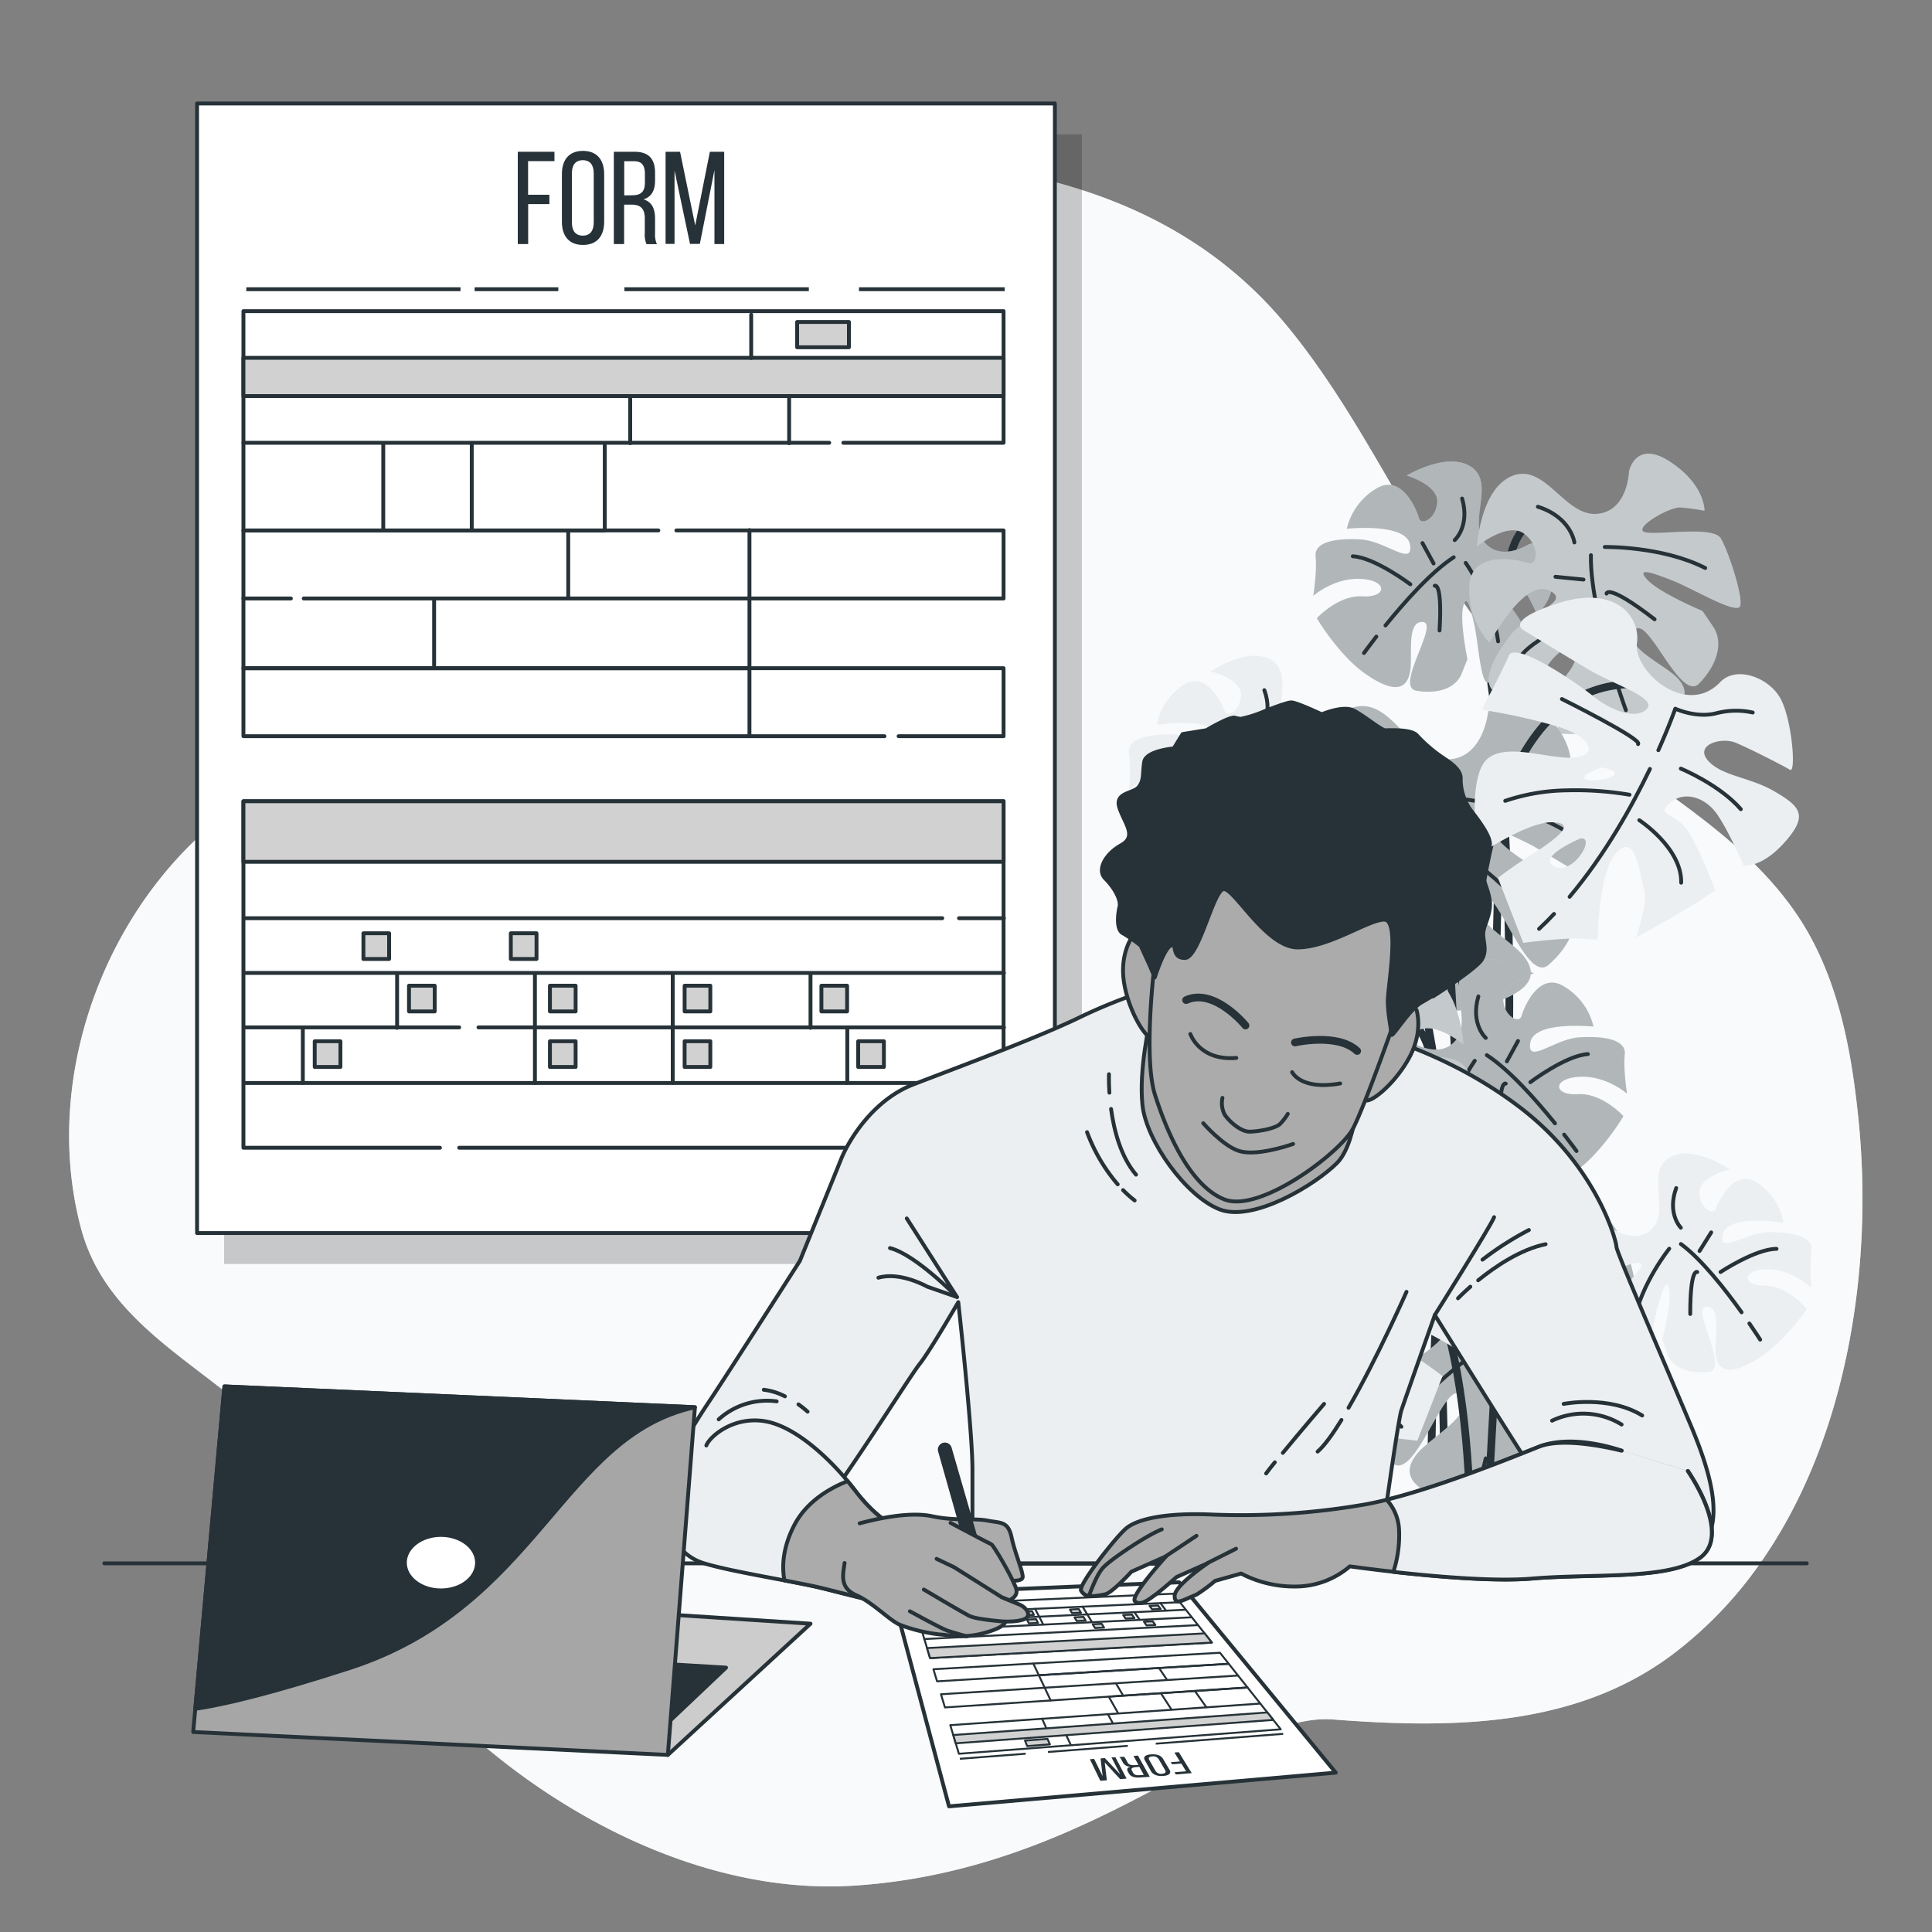 <svg xmlns="http://www.w3.org/2000/svg" viewBox="0 0 500 500"><rect x="0" y="0" width="500" height="500" fill="#808080" stroke="none"/><g id="freepik--background-simple--inject-2"><path d="M455.15,405.11C478.14,372.8,484.8,328,481,290c-1.88-18.83-5.56-38.57-16.68-54.35-16.2-23-42.94-35.08-63.32-53.65-30-27.32-42.69-67.21-68.21-98C299.48,43.89,247,38.82,197.9,41.19,161,43,101.68,43.7,93,90c-9,48,8,93-28,116S10,277,21,318c9.28,34.58,53.76,40.7,63,76,11,42,75,98,137,94s98-45,124-43c30.13,2.31,62.23,2.22,87.56-16.61A103.94,103.94,0,0,0,455.15,405.11Z" style="fill:#ECEFF1"></path><path d="M455.15,405.11C478.14,372.8,484.8,328,481,290c-1.88-18.83-5.56-38.57-16.68-54.35-16.2-23-42.94-35.08-63.32-53.65-30-27.32-42.69-67.21-68.21-98C299.48,43.89,247,38.82,197.9,41.19,161,43,101.68,43.7,93,90c-9,48,8,93-28,116S10,277,21,318c9.28,34.58,53.76,40.7,63,76,11,42,75,98,137,94s98-45,124-43c30.13,2.31,62.23,2.22,87.56-16.61A103.94,103.94,0,0,0,455.15,405.11Z" style="fill:#fff;opacity:0.7"></path></g><g id="freepik--Plant--inject-2"><path d="M410.69,136.06s-19.09-10.61-20.5,13.43-4.95,180.26-4.95,180.26" style="fill:none;stroke:#263238;stroke-linecap:round;stroke-linejoin:round;stroke-width:2px"></path><path d="M380.28,151.61s15.57,34.64,8.5,176" style="fill:none;stroke:#263238;stroke-linecap:round;stroke-linejoin:round;stroke-width:2px"></path><path d="M395.57,140.89s-7.3,4.68-11.45-.67,2.81-15.16-3.33-19.36-16.74,2.21-16.74,2.21,8.17,2.4,7.9,6.85-4.19,6.14-4.71,4.19-4.42-11.75-11.05-7.67a16.45,16.45,0,0,0-7.64,10.4S364,135.2,364.91,141s-6.32-1-12.69-1.39-12.16.56-11.75,4.42-.6,10.18-.6,10.18,5.39-4.79,12.39-4.38,6.74,4.87.37,4.5S340.8,160,340.8,160s5.8,9.92,13.18,14.82,10,3.15,10.89-.63-1.12-13.48,3.33-13.22-7.37,16.81-1.68,17.78,10.25-.67,11.75-4.41l1.5-3.74s-2-9.7-1.12-13.48,1.91.11,2.92,4.64,1.64,15.43,3.59,14.9,8.16-8.46,9.62-11.56-8.19-12.62-8.08-14.53,7.56,1.72,8.72,3.71a48.8,48.8,0,0,1,2.28,4.6s4.65-2.92,4.54-11.86S395.57,140.89,395.57,140.89Z" style="fill:#ECEFF1"></path><path d="M395.57,140.89s-7.3,4.68-11.45-.67,2.81-15.16-3.33-19.36-16.74,2.21-16.74,2.21,8.17,2.4,7.9,6.85-4.19,6.14-4.71,4.19-4.42-11.75-11.05-7.67a16.45,16.45,0,0,0-7.64,10.4S364,135.2,364.91,141s-6.32-1-12.69-1.39-12.16.56-11.75,4.42-.6,10.18-.6,10.18,5.39-4.79,12.39-4.38,6.74,4.87.37,4.5S340.8,160,340.8,160s5.8,9.92,13.18,14.82,10,3.15,10.89-.63-1.12-13.48,3.33-13.22-7.37,16.81-1.68,17.78,10.25-.67,11.75-4.41l1.5-3.74s-2-9.7-1.12-13.48,1.91.11,2.92,4.64,1.64,15.43,3.59,14.9,8.16-8.46,9.62-11.56-8.19-12.62-8.08-14.53,7.56,1.72,8.72,3.71a48.8,48.8,0,0,1,2.28,4.6s4.65-2.92,4.54-11.86S395.57,140.89,395.57,140.89Z" style="fill:#263238;opacity:0.3"></path><path d="M358.56,161.87c4.76-5.88,11.78-13.85,17.66-17.65" style="fill:none;stroke:#263238;stroke-linecap:round;stroke-linejoin:round"></path><path d="M353,169s1.22-1.7,3.2-4.25" style="fill:none;stroke:#263238;stroke-linecap:round;stroke-linejoin:round"></path><path d="M379.32,145.68s7.08,10,8.39,20.3" style="fill:none;stroke:#263238;stroke-linecap:round;stroke-linejoin:round"></path><path d="M371.31,151.6s2-1.16,1.24,11.57" style="fill:none;stroke:#263238;stroke-linecap:round;stroke-linejoin:round"></path><path d="M376.48,139.77s4-3.59,1.91-10.75" style="fill:none;stroke:#263238;stroke-linecap:round;stroke-linejoin:round"></path><line x1="371.01" y1="145.83" x2="368.13" y2="140.55" style="fill:none;stroke:#263238;stroke-linecap:round;stroke-linejoin:round"></line><path d="M365,151.22s-9.17-6.93-14.9-7.26" style="fill:none;stroke:#263238;stroke-linecap:round;stroke-linejoin:round"></path><path d="M421.59,122s-.29,10.5-8.48,11-13.26-13.15-21.65-9.86-9.19,18.26-9.19,18.26,8-6.54,12.24-3.24,3.29,8.39,1,7.58-14.78-3.59-15.21,5.83a19.91,19.91,0,0,0,5.21,14.74s8.87-16.57,15.31-13.55-5.32,5.65-10,11.76-7.73,12.57-3.59,14.78,9.79,7.54,9.79,7.54-1.12-8.66,4.06-15.39,9.47-3.42,4.75,2.69-2.37,15.72-2.37,15.72,13.89,1,23.83-3.08,10-7.9,6.79-11.34-14.26-8.06-11-12.35,11.8,18.85,16.65,13.81,6.32-10.72,3.6-14.78l-2.73-4s-11.06-4.62-14.26-8.06,1.42-1.84,6.64.24,16.56,8.87,17.37,6.56-2.91-13.94-5-17.52-18.22-.39-20.06-1.8,6.88-6.4,9.66-6.21a60.1,60.1,0,0,1,6.17.85s.24-6.63-8.8-12.62S421.59,122,421.59,122Z" style="fill:#ECEFF1"></path><path d="M421.59,122s-.29,10.5-8.48,11-13.26-13.15-21.65-9.86-9.19,18.26-9.19,18.26,8-6.54,12.24-3.24,3.29,8.39,1,7.58-14.78-3.59-15.21,5.83a19.91,19.91,0,0,0,5.21,14.74s8.87-16.57,15.31-13.55-5.32,5.65-10,11.76-7.73,12.57-3.59,14.78,9.79,7.54,9.79,7.54-1.12-8.66,4.06-15.39,9.47-3.42,4.75,2.69-2.37,15.72-2.37,15.72,13.89,1,23.83-3.08,10-7.9,6.79-11.34-14.26-8.06-11-12.35,11.8,18.85,16.65,13.81,6.32-10.72,3.6-14.78l-2.73-4s-11.06-4.62-14.26-8.06,1.42-1.84,6.64.24,16.56,8.87,17.37,6.56-2.91-13.94-5-17.52-18.22-.39-20.06-1.8,6.88-6.4,9.66-6.21a60.1,60.1,0,0,1,6.17.85s.24-6.63-8.8-12.62S421.59,122,421.59,122Z" style="fill:#263238;opacity:0.2"></path><path d="M417.37,173.39c-2.65-8.78-5.84-21.23-5.64-29.71" style="fill:none;stroke:#263238;stroke-linecap:round;stroke-linejoin:round"></path><path d="M420.78,183.8s-.87-2.38-2.07-6.1" style="fill:none;stroke:#263238;stroke-linecap:round;stroke-linejoin:round"></path><path d="M415.31,141.56s14.83-.26,26,5.44" style="fill:none;stroke:#263238;stroke-linecap:round;stroke-linejoin:round"></path><path d="M415.77,153.62s.19-2.78,12.43,6.65" style="fill:none;stroke:#263238;stroke-linecap:round;stroke-linejoin:round"></path><path d="M407.45,140.38s-.84-6.5-9.45-9.24" style="fill:none;stroke:#263238;stroke-linecap:round;stroke-linejoin:round"></path><line x1="409.8" y1="149.99" x2="402.55" y2="149.27" style="fill:none;stroke:#263238;stroke-linecap:round;stroke-linejoin:round"></line><path d="M411.06,159.73s-13.19,4.46-17.43,10" style="fill:none;stroke:#263238;stroke-linecap:round;stroke-linejoin:round"></path><path d="M333.64,191.9s41.71,27.57,41,134.31" style="fill:none;stroke:#263238;stroke-linecap:round;stroke-linejoin:round;stroke-width:2px"></path><path d="M385.06,184.62s-1.33,12.09-10.83,11.9-14.06-16.42-24.05-13.42-12.33,20.2-12.33,20.2,9.8-6.79,14.43-2.58,3,10,.42,8.84S336,204,334.6,214.84a23,23,0,0,0,4.62,17.51s11.79-18.28,18.95-14.19-6.68,6-12.7,12.63-10.11,13.76-5.54,16.71,10.58,9.63,10.58,9.63S350,247,356.65,239.75s11.25-3.06,5.23,3.55-4.21,17.92-4.21,17.92,15.93,2.41,27.78-1.31,12.27-8.17,8.9-12.45-15.69-10.65-11.47-15.27,11.83,22.85,17.91,17.5,8.3-11.78,5.54-16.71l-2.77-4.93s-12.32-6.38-15.69-10.66,1.81-2,7.64.91,18.28,11.79,19.42,9.21-2-16.36-4.14-20.69-21-2.17-23-4,8.54-6.73,11.73-6.25a70.77,70.77,0,0,1,7,1.57s.91-7.64-8.95-15.4S385.06,184.62,385.06,184.62Z" style="fill:#ECEFF1"></path><path d="M385.06,184.62s-1.33,12.09-10.83,11.9-14.06-16.42-24.05-13.42-12.33,20.2-12.33,20.2,9.8-6.79,14.43-2.58,3,10,.42,8.84S336,204,334.6,214.84a23,23,0,0,0,4.62,17.51s11.79-18.28,18.95-14.19-6.68,6-12.7,12.63-10.11,13.76-5.54,16.71,10.58,9.63,10.58,9.63S350,247,356.65,239.75s11.25-3.06,5.23,3.55-4.21,17.92-4.21,17.92,15.93,2.41,27.78-1.31,12.27-8.17,8.9-12.45-15.69-10.65-11.47-15.27,11.83,22.85,17.91,17.5,8.3-11.78,5.54-16.71l-2.77-4.93s-12.32-6.38-15.69-10.66,1.81-2,7.64.91,18.28,11.79,19.42,9.21-2-16.36-4.14-20.69-21-2.17-23-4,8.54-6.73,11.73-6.25a70.77,70.77,0,0,1,7,1.57s.91-7.64-8.95-15.4S385.06,184.62,385.06,184.62Z" style="fill:#263238;opacity:0.3"></path><path d="M375.34,243.48c-2.23-10.38-4.73-25-3.7-34.81" style="fill:none;stroke:#263238;stroke-linecap:round;stroke-linejoin:round"></path><path d="M378.3,255.82s-.78-2.83-1.81-7.24" style="fill:none;stroke:#263238;stroke-linecap:round;stroke-linejoin:round"></path><path d="M376,206.56s17.14,1.09,29.52,8.74" style="fill:none;stroke:#263238;stroke-linecap:round;stroke-linejoin:round"></path><path d="M375.36,220.52s.49-3.19,13.71,8.84" style="fill:none;stroke:#263238;stroke-linecap:round;stroke-linejoin:round"></path><path d="M367,204.46s-.35-7.58-10-11.55" style="fill:none;stroke:#263238;stroke-linecap:round;stroke-linejoin:round"></path><line x1="368.81" y1="215.76" x2="360.51" y2="214.25" style="fill:none;stroke:#263238;stroke-linecap:round;stroke-linejoin:round"></line><path d="M369.35,227.13S353.71,231,348.3,237" style="fill:none;stroke:#263238;stroke-linecap:round;stroke-linejoin:round"></path><path d="M349.9,276s26.86,20.5,29.69,50.9l-5.66-101.79" style="fill:none;stroke:#263238;stroke-linecap:round;stroke-linejoin:round;stroke-width:2px"></path><path d="M383.83,326.21s-20.5-149.15,38.88-149.15" style="fill:none;stroke:#263238;stroke-linecap:round;stroke-linejoin:round;stroke-width:2px"></path><path d="M459.42,204.92c-6.57-3.89-13.83-4-17.39-8.08s3.43-6.17,7.17-4.62,12.41,6,14.05,7,.51-13.23-2.54-18.58-11.38-8.46-15.54-4.09c-8.78,9.22-22.47-2.87-21.53-10.07s-5.79-15-20.23-10.42-9.06,7.07-9.06,7.07,10.26,6.28,16.83,10.17,17.45,7.22,15.12,10.05-8.64,1.1-13.9-3.12S392,165.94,390.47,169.68s-7,14-7,14a153.4,153.4,0,0,1,19.79,4.39c8.79,2.76,10.59,7.59,3.72,8s-19.34-4.78-23.23,1.79-1.22,23.44-1.22,23.44,12.58-8.53,19-8.5,2.31,3.59-4.86,8.21a98.56,98.56,0,0,0-9,6.21L394.21,244s10.79-1.38,15.05-1.08l4.26.3s0-17.54,5-22.74,5.94,6.83,7,9.9-2.14,12.26-2.14,12.26,12.46-6.82,16.5-9.53l4-2.71s-4.66-12.74-7.83-16.38-7.48-3.1-3.83-6.26,9.08-1.5,12.19,3S451.23,224,451.23,224s4.65.75,10.7-6.09S466,208.8,459.42,204.92Zm-57.11,19.31C397.48,221.82,409,217,409,217,413.17,216.39,407.14,226.65,402.31,224.23Zm8.13-22.53c-2.06-1,4.12-3.08,4.12-3.08C423.47,200.33,412.5,202.73,410.44,201.7Z" style="fill:#ECEFF1"></path><path d="M402.18,236.53q-1.87,2-3.87,3.86" style="fill:none;stroke:#263238;stroke-linecap:round;stroke-linejoin:round"></path><path d="M427,199c-4.62,9.62-11.6,22.18-20.79,33.09" style="fill:none;stroke:#263238;stroke-linecap:round;stroke-linejoin:round"></path><path d="M429.18,194.15c2.9-6.47,4.38-10.74,4.38-10.74s5.39,2.52,10.61,1.18a20.16,20.16,0,0,1,9.43-.19" style="fill:none;stroke:#263238;stroke-linecap:round;stroke-linejoin:round"></path><path d="M423.93,192.57c1.37-1.18-19.71-11.66-19.71-11.66" style="fill:none;stroke:#263238;stroke-linecap:round;stroke-linejoin:round"></path><path d="M435,198.92s10,4.12,15.52,10.5" style="fill:none;stroke:#263238;stroke-linecap:round;stroke-linejoin:round"></path><path d="M421.72,205.68a83.66,83.66,0,0,0-16.17-1.14,51.91,51.91,0,0,0-16,2.72" style="fill:none;stroke:#263238;stroke-linecap:round;stroke-linejoin:round"></path><path d="M424.25,212.27s11.05,7.2,10.84,16.17" style="fill:none;stroke:#263238;stroke-linecap:round;stroke-linejoin:round"></path><path d="M344.09,188.88s-6.64,4.83-10.87,0S335,174.4,329,170.78s-15.69,3-15.69,3,7.84,1.81,7.84,6-3.62,6-4.22,4.23-4.83-10.87-10.86-6.64a15.51,15.51,0,0,0-6.64,10.26s14.48-2.42,15.69,3-6-.6-12.07-.6-11.47,1.21-10.87,4.83a47,47,0,0,1,0,9.65s4.83-4.82,11.47-4.82,6.64,4.22.6,4.22-10.86,6-10.86,6,6,9.05,13.28,13.27,9.65,2.42,10.26-1.2-1.81-12.68,2.41-12.68-6,16.3-.6,16.9,9.65-1.21,10.86-4.83l1.21-3.62s-2.42-9-1.81-12.67,1.81,0,3,4.22,2.41,14.49,4.22,13.88,7.24-8.45,8.45-11.46-8.45-11.47-8.45-13.28,7.24,1.21,8.45,3a45.67,45.67,0,0,1,2.41,4.22s4.23-3,3.62-11.47S344.09,188.88,344.09,188.88Z" style="fill:#ECEFF1"></path><path d="M310.28,210.77c4.17-5.83,10.36-13.74,15.7-17.66" style="fill:none;stroke:#263238;stroke-linecap:round;stroke-linejoin:round"></path><path d="M305.46,217.85s1.06-1.67,2.79-4.19" style="fill:none;stroke:#263238;stroke-linecap:round;stroke-linejoin:round"></path><path d="M329,194.31s7.24,9.06,9.05,18.71" style="fill:none;stroke:#263238;stroke-linecap:round;stroke-linejoin:round"></path><path d="M321.76,200.35s1.81-1.21,1.81,10.86" style="fill:none;stroke:#263238;stroke-linecap:round;stroke-linejoin:round"></path><path d="M326,188.88s3.62-3.62,1.21-10.26" style="fill:none;stroke:#263238;stroke-linecap:round;stroke-linejoin:round"></path><line x1="321.15" y1="194.92" x2="318.14" y2="190.09" style="fill:none;stroke:#263238;stroke-linecap:round;stroke-linejoin:round"></line><path d="M315.72,200.35s-9.05-6-14.48-6" style="fill:none;stroke:#263238;stroke-linecap:round;stroke-linejoin:round"></path><path d="M350.3,264.9s19.09-10.6,20.5,13.43c.88,14.85,2.56,80.16,3.72,127.91" style="fill:none;stroke:#263238;stroke-linecap:round;stroke-linejoin:round;stroke-width:2px"></path><path d="M380.72,280.45S369,306.61,370.52,406.23" style="fill:none;stroke:#263238;stroke-linecap:round;stroke-linejoin:round;stroke-width:2px"></path><path d="M365.42,269.74s7.3,4.68,11.46-.67-2.81-15.17,3.33-19.36,16.73,2.21,16.73,2.21-8.16,2.39-7.9,6.85,4.2,6.14,4.72,4.19,4.41-11.76,11-7.68a16.41,16.41,0,0,1,7.64,10.41s-15.42-1.64-16.36,4.16,6.33-1,12.69-1.39,12.17.56,11.76,4.42.6,10.18.6,10.18-5.39-4.79-12.39-4.38-6.74,4.87-.38,4.49,11.83,5.69,11.83,5.69-5.8,9.92-13.17,14.83-10,3.14-10.9-.64,1.13-13.47-3.33-13.21,7.38,16.81,1.69,17.78-10.26-.67-11.76-4.41l-1.5-3.75s2-9.69,1.13-13.47-1.91.11-2.92,4.64-1.65,15.42-3.6,14.9-8.16-8.46-9.62-11.57,8.2-12.62,8.09-14.52-7.57,1.72-8.73,3.7a49.71,49.71,0,0,0-2.28,4.61s-4.64-2.92-4.53-11.87S365.42,269.74,365.42,269.74Z" style="fill:#ECEFF1"></path><path d="M365.42,269.74s7.3,4.68,11.46-.67-2.81-15.17,3.33-19.36,16.73,2.21,16.73,2.21-8.16,2.39-7.9,6.85,4.2,6.14,4.72,4.19,4.41-11.76,11-7.68a16.41,16.41,0,0,1,7.64,10.41s-15.42-1.64-16.36,4.16,6.33-1,12.69-1.39,12.17.56,11.76,4.42.6,10.18.6,10.18-5.39-4.79-12.39-4.38-6.74,4.87-.38,4.49,11.83,5.69,11.83,5.69-5.8,9.92-13.17,14.83-10,3.14-10.9-.64,1.13-13.47-3.33-13.21,7.38,16.81,1.69,17.78-10.26-.67-11.76-4.41l-1.5-3.75s2-9.69,1.13-13.47-1.91.11-2.92,4.64-1.65,15.42-3.6,14.9-8.16-8.46-9.62-11.57,8.2-12.62,8.09-14.52-7.57,1.72-8.73,3.7a49.71,49.71,0,0,0-2.28,4.61s-4.64-2.92-4.53-11.87S365.42,269.74,365.42,269.74Z" style="fill:#263238;opacity:0.3"></path><path d="M402.43,290.72c-4.76-5.89-11.77-13.85-17.65-17.65" style="fill:none;stroke:#263238;stroke-linecap:round;stroke-linejoin:round"></path><path d="M408,297.89s-1.22-1.7-3.2-4.25" style="fill:none;stroke:#263238;stroke-linecap:round;stroke-linejoin:round"></path><path d="M381.67,274.53s-7.07,10-8.38,20.29" style="fill:none;stroke:#263238;stroke-linecap:round;stroke-linejoin:round"></path><path d="M389.68,280.44s-2-1.16-1.23,11.57" style="fill:none;stroke:#263238;stroke-linecap:round;stroke-linejoin:round"></path><path d="M384.51,268.61s-4-3.59-1.91-10.74" style="fill:none;stroke:#263238;stroke-linecap:round;stroke-linejoin:round"></path><line x1="389.98" y1="274.68" x2="392.86" y2="269.4" style="fill:none;stroke:#263238;stroke-linecap:round;stroke-linejoin:round"></line><path d="M396.05,280.07s9.17-6.93,14.89-7.27" style="fill:none;stroke:#263238;stroke-linecap:round;stroke-linejoin:round"></path><path d="M339.4,250.88s.29,10.5,8.48,11,13.27-13.15,21.65-9.86,9.2,18.26,9.2,18.26-8-6.54-12.24-3.24-3.29,8.38-1,7.58,14.78-3.59,15.22,5.82a19.87,19.87,0,0,1-5.22,14.74s-8.86-16.56-15.31-13.54,5.33,5.64,10,11.76S378,306,373.82,308.19s-9.78,7.54-9.78,7.54,1.12-8.66-4.07-15.39-9.46-3.43-4.75,2.69,2.37,15.72,2.37,15.72-13.89.95-23.82-3.08-10-7.9-6.79-11.34,14.25-8.07,10.95-12.35-11.8,18.84-16.65,13.81S315,295.06,317.69,291l2.72-4.05s11.06-4.62,14.26-8.06-1.41-1.84-6.64.24-16.56,8.86-17.36,6.56,2.9-13.94,5-17.52,18.22-.39,20.05-1.81-6.88-6.39-9.65-6.2a60.1,60.1,0,0,0-6.17.85s-.24-6.64,8.79-12.63S339.4,250.88,339.4,250.88Z" style="fill:#ECEFF1"></path><path d="M339.4,250.88s.29,10.5,8.48,11,13.27-13.15,21.65-9.86,9.2,18.26,9.2,18.26-8-6.54-12.24-3.24-3.29,8.38-1,7.58,14.78-3.59,15.22,5.82a19.87,19.87,0,0,1-5.22,14.74s-8.86-16.56-15.31-13.54,5.33,5.64,10,11.76S378,306,373.82,308.19s-9.78,7.54-9.78,7.54,1.12-8.66-4.07-15.39-9.46-3.43-4.75,2.69,2.37,15.72,2.37,15.72-13.89.95-23.82-3.08-10-7.9-6.79-11.34,14.25-8.07,10.95-12.35-11.8,18.84-16.65,13.81S315,295.06,317.69,291l2.72-4.05s11.06-4.62,14.26-8.06-1.41-1.84-6.64.24-16.56,8.86-17.36,6.56,2.9-13.94,5-17.52,18.22-.39,20.05-1.81-6.88-6.39-9.65-6.2a60.1,60.1,0,0,0-6.17.85s-.24-6.64,8.79-12.63S339.4,250.88,339.4,250.88Z" style="fill:#263238;opacity:0.2"></path><path d="M343.62,302.24c2.65-8.78,5.84-21.24,5.64-29.71" style="fill:none;stroke:#263238;stroke-linecap:round;stroke-linejoin:round"></path><path d="M340.21,312.65s.87-2.39,2.07-6.11" style="fill:none;stroke:#263238;stroke-linecap:round;stroke-linejoin:round"></path><path d="M345.68,270.41s-14.83-.27-26,5.44" style="fill:none;stroke:#263238;stroke-linecap:round;stroke-linejoin:round"></path><path d="M345.22,282.46s-.19-2.77-12.42,6.65" style="fill:none;stroke:#263238;stroke-linecap:round;stroke-linejoin:round"></path><path d="M353.54,269.23s.84-6.5,9.46-9.24" style="fill:none;stroke:#263238;stroke-linecap:round;stroke-linejoin:round"></path><line x1="351.2" y1="278.83" x2="358.45" y2="278.12" style="fill:none;stroke:#263238;stroke-linecap:round;stroke-linejoin:round"></line><path d="M349.93,288.58s13.19,4.46,17.43,10" style="fill:none;stroke:#263238;stroke-linecap:round;stroke-linejoin:round"></path><path d="M427.36,320.75S399,339.51,389.43,406" style="fill:none;stroke:#263238;stroke-linecap:round;stroke-linejoin:round;stroke-width:2px"></path><path d="M375.93,313.47s1.33,12.08,10.83,11.9,14.07-16.43,24.05-13.42,12.34,20.2,12.34,20.2-9.81-6.79-14.44-2.58-3,10-.41,8.84,16.71-5.54,18.1,5.28a23,23,0,0,1-4.62,17.5S410,342.92,402.83,347s6.68,6,12.69,12.62,10.11,13.77,5.54,16.72S410.48,386,410.48,386s.48-10.1-6.14-17.37-11.25-3.07-5.23,3.55,4.22,17.92,4.22,17.92-15.94,2.41-27.78-1.32-12.28-8.17-8.91-12.44,15.69-10.65,11.48-15.28-11.84,22.86-17.91,17.51-8.31-11.78-5.54-16.72l2.76-4.93s12.33-6.38,15.69-10.65-1.8-2-7.64.91-18.27,11.79-19.42,9.21,2-16.36,4.14-20.69,21-2.18,23-4-8.54-6.73-11.72-6.25a68.24,68.24,0,0,0-7,1.57s-.91-7.64,8.95-15.4S375.93,313.47,375.93,313.47Z" style="fill:#ECEFF1"></path><path d="M375.93,313.47s1.33,12.08,10.83,11.9,14.07-16.43,24.05-13.42,12.34,20.2,12.34,20.2-9.81-6.79-14.44-2.58-3,10-.41,8.84,16.71-5.54,18.1,5.28a23,23,0,0,1-4.62,17.5S410,342.92,402.83,347s6.68,6,12.69,12.62,10.11,13.77,5.54,16.72S410.48,386,410.48,386s.48-10.1-6.14-17.37-11.25-3.07-5.23,3.55,4.22,17.92,4.22,17.92-15.94,2.41-27.78-1.32-12.28-8.17-8.91-12.44,15.69-10.65,11.48-15.28-11.84,22.86-17.91,17.51-8.31-11.78-5.54-16.72l2.76-4.93s12.33-6.38,15.69-10.65-1.8-2-7.64.91-18.27,11.79-19.42,9.21,2-16.36,4.14-20.69,21-2.18,23-4-8.54-6.73-11.72-6.25a68.24,68.24,0,0,0-7,1.57s-.91-7.64,8.95-15.4S375.93,313.47,375.93,313.47Z" style="fill:#263238;opacity:0.3"></path><path d="M385.65,372.33c2.23-10.38,4.74-25.05,3.7-34.82" style="fill:none;stroke:#263238;stroke-linecap:round;stroke-linejoin:round"></path><path d="M382.7,384.66s.78-2.83,1.81-7.23" style="fill:none;stroke:#263238;stroke-linecap:round;stroke-linejoin:round"></path><path d="M385,335.41s-17.14,1.09-29.52,8.73" style="fill:none;stroke:#263238;stroke-linecap:round;stroke-linejoin:round"></path><path d="M385.63,349.36s-.48-3.19-13.71,8.85" style="fill:none;stroke:#263238;stroke-linecap:round;stroke-linejoin:round"></path><path d="M394,333.3s.36-7.58,10-11.55" style="fill:none;stroke:#263238;stroke-linecap:round;stroke-linejoin:round"></path><line x1="392.18" y1="344.61" x2="400.48" y2="343.1" style="fill:none;stroke:#263238;stroke-linecap:round;stroke-linejoin:round"></line><path d="M391.65,356s15.63,3.91,21.05,9.86" style="fill:none;stroke:#263238;stroke-linecap:round;stroke-linejoin:round"></path><line x1="384.19" y1="405.67" x2="387.06" y2="353.97" style="fill:none;stroke:#263238;stroke-linecap:round;stroke-linejoin:round;stroke-width:2px"></line><path d="M380.55,406.24c.61-43.5-5.61-100.34-42.26-100.34" style="fill:none;stroke:#263238;stroke-linecap:round;stroke-linejoin:round;stroke-width:2px"></path><path d="M301.57,333.76c6.57-3.88,13.84-4,17.4-8.07s-3.43-6.17-7.17-4.63-12.41,6-14.06,7-.5-13.22,2.54-18.57,11.38-8.46,15.54-4.09c8.78,9.22,22.47-2.87,21.54-10.08s5.79-14.95,20.23-10.41,9.05,7.06,9.05,7.06-10.25,6.29-16.82,10.17-17.46,7.22-15.12,10.05,8.63,1.11,13.9-3.12,20.38-14.27,21.93-10.53,7,14.05,7,14.05a154.27,154.27,0,0,0-19.8,4.4c-8.79,2.76-10.59,7.59-3.72,8s19.35-4.79,23.23,1.78,1.23,23.44,1.23,23.44-12.58-8.52-19-8.49-2.31,3.58,4.86,8.21a100.45,100.45,0,0,1,9,6.21l-6.53,16.72s-10.79-1.38-15-1.08l-4.26.3s0-17.54-5-22.75-5.93,6.84-7,9.91,2.15,12.25,2.15,12.25-12.46-6.82-16.5-9.53l-4-2.71s4.66-12.73,7.82-16.38,7.48-3.09,3.84-6.26-9.09-1.49-12.2,3-6.76,13.31-6.76,13.31-4.65.76-10.69-6.09S295,337.65,301.57,333.76Zm57.11,19.32c4.83-2.41-6.63-7.24-6.63-7.24C347.82,345.23,353.86,355.49,358.68,353.08Zm-8.13-22.53c2.06-1-4.11-3.09-4.11-3.09C337.52,329.18,348.5,331.58,350.55,330.55Z" style="fill:#ECEFF1"></path><path d="M358.81,365.37q1.89,2,3.87,3.87" style="fill:none;stroke:#263238;stroke-linecap:round;stroke-linejoin:round"></path><path d="M334.05,327.82c4.61,9.62,11.6,22.17,20.79,33.09" style="fill:none;stroke:#263238;stroke-linecap:round;stroke-linejoin:round"></path><path d="M331.81,323c-2.89-6.47-4.38-10.74-4.38-10.74s-5.38,2.52-10.61,1.18a20,20,0,0,0-9.42-.19" style="fill:none;stroke:#263238;stroke-linecap:round;stroke-linejoin:round"></path><path d="M337.06,321.42c-1.36-1.19,19.71-11.66,19.71-11.66" style="fill:none;stroke:#263238;stroke-linecap:round;stroke-linejoin:round"></path><path d="M326,327.76s-10,4.13-15.52,10.51" style="fill:none;stroke:#263238;stroke-linecap:round;stroke-linejoin:round"></path><path d="M339.27,334.52a83.72,83.72,0,0,1,16.18-1.14,52,52,0,0,1,16,2.72" style="fill:none;stroke:#263238;stroke-linecap:round;stroke-linejoin:round"></path><path d="M336.74,341.12s-11,7.2-10.84,16.17" style="fill:none;stroke:#263238;stroke-linecap:round;stroke-linejoin:round"></path><path d="M416.91,317.73s6.64,4.83,10.86,0S426,303.25,432,299.62s15.69,3,15.69,3-7.85,1.81-7.85,6,3.62,6,4.23,4.22,4.82-10.86,10.86-6.64a15.58,15.58,0,0,1,6.64,10.26s-14.49-2.41-15.69,3,6-.6,12.07-.6,11.46,1.2,10.86,4.82a47.86,47.86,0,0,0,0,9.66s-4.83-4.83-11.47-4.83-6.64,4.23-.6,4.23,10.86,6,10.86,6-6,9-13.27,13.28-9.66,2.41-10.26-1.21,1.81-12.67-2.42-12.67,6,16.29.61,16.9-9.66-1.21-10.87-4.83l-1.2-3.62S432.6,337.64,432,334s-1.81,0-3,4.23-2.42,14.48-4.23,13.88-7.24-8.45-8.44-11.47,8.44-11.46,8.44-13.27-7.24,1.2-8.44,3a46.46,46.46,0,0,0-2.42,4.23s-4.22-3-3.62-11.47S416.91,317.73,416.91,317.73Z" style="fill:#ECEFF1"></path><path d="M450.72,339.62c-4.17-5.83-10.36-13.75-15.71-17.67" style="fill:none;stroke:#263238;stroke-linecap:round;stroke-linejoin:round"></path><path d="M455.53,346.7s-1.06-1.68-2.79-4.19" style="fill:none;stroke:#263238;stroke-linecap:round;stroke-linejoin:round"></path><path d="M432,323.16s-7.25,9-9.06,18.71" style="fill:none;stroke:#263238;stroke-linecap:round;stroke-linejoin:round"></path><path d="M439.24,329.2s-1.81-1.21-1.81,10.86" style="fill:none;stroke:#263238;stroke-linecap:round;stroke-linejoin:round"></path><path d="M435,317.73s-3.62-3.62-1.2-10.26" style="fill:none;stroke:#263238;stroke-linecap:round;stroke-linejoin:round"></path><line x1="439.84" y1="323.76" x2="442.86" y2="318.94" style="fill:none;stroke:#263238;stroke-linecap:round;stroke-linejoin:round"></line><path d="M445.27,329.2s9.06-6,14.49-6" style="fill:none;stroke:#263238;stroke-linecap:round;stroke-linejoin:round"></path></g><g id="freepik--Form--inject-2"><rect x="58" y="34.78" width="222" height="292.34" style="opacity:0.2"></rect><rect x="51" y="26.78" width="222" height="292.34" style="fill:#fff;stroke:#263238;stroke-linecap:round;stroke-linejoin:round"></rect><polyline points="214.6 114.59 63 114.59 63 80.52 259.72 80.52 259.72 114.59 218.26 114.59" style="fill:none;stroke:#263238;stroke-linecap:round;stroke-linejoin:round"></polyline><polyline points="75.28 154.89 63 154.89 63 137.28 170.38 137.28" style="fill:none;stroke:#263238;stroke-linecap:round;stroke-linejoin:round"></polyline><polyline points="175.04 137.28 259.72 137.28 259.72 154.89 78.61 154.89" style="fill:none;stroke:#263238;stroke-linecap:round;stroke-linejoin:round"></polyline><polyline points="228.9 190.53 63 190.53 63 172.92 259.72 172.92 259.72 190.53 232.56 190.53" style="fill:none;stroke:#263238;stroke-linecap:round;stroke-linejoin:round"></polyline><polyline points="113.86 297.04 63 297.04 63 207.36 259.72 207.36 259.72 297.04 118.84 297.04" style="fill:none;stroke:#263238;stroke-linecap:round;stroke-linejoin:round"></polyline><rect x="63" y="207.36" width="196.72" height="15.67" style="fill:#d1d1d1;stroke:#263238;stroke-linecap:round;stroke-linejoin:round"></rect><polyline points="156.51 115.25 156.51 137.31 63 137.31 63 114.59" style="fill:none;stroke:#263238;stroke-linecap:round;stroke-linejoin:round"></polyline><rect x="63" y="92.61" width="196.72" height="9.89" style="fill:#d1d1d1;stroke:#263238;stroke-linecap:round;stroke-linejoin:round"></rect><line x1="194.41" y1="81.44" x2="194.41" y2="92.66" style="fill:none;stroke:#263238;stroke-linecap:round;stroke-linejoin:round"></line><rect x="206.3" y="83.32" width="13.4" height="6.55" style="fill:#d1d1d1;stroke:#263238;stroke-linecap:round;stroke-linejoin:round"></rect><line x1="163.1" y1="102.81" x2="163.1" y2="114.7" style="fill:none;stroke:#263238;stroke-linecap:round;stroke-linejoin:round"></line><line x1="204.23" y1="102.81" x2="204.23" y2="114.7" style="fill:none;stroke:#263238;stroke-linecap:round;stroke-linejoin:round"></line><line x1="99.19" y1="137.31" x2="99.19" y2="114.75" style="fill:none;stroke:#263238;stroke-linecap:round;stroke-linejoin:round"></line><line x1="122.09" y1="137.31" x2="122.09" y2="114.75" style="fill:none;stroke:#263238;stroke-linecap:round;stroke-linejoin:round"></line><line x1="147.06" y1="137.42" x2="147.06" y2="154.58" style="fill:none;stroke:#263238;stroke-linecap:round;stroke-linejoin:round"></line><line x1="193.96" y1="137.18" x2="193.96" y2="190.23" style="fill:none;stroke:#263238;stroke-linecap:round;stroke-linejoin:round"></line><polyline points="63 154.89 63 172.94 194.03 172.94" style="fill:none;stroke:#263238;stroke-linecap:round;stroke-linejoin:round"></polyline><line x1="112.35" y1="155.02" x2="112.35" y2="172.38" style="fill:none;stroke:#263238;stroke-linecap:round;stroke-linejoin:round"></line><line x1="248.19" y1="237.63" x2="259.82" y2="237.63" style="fill:none;stroke:#263238;stroke-linecap:round;stroke-linejoin:round"></line><line x1="63.27" y1="237.63" x2="243.86" y2="237.63" style="fill:none;stroke:#263238;stroke-linecap:round;stroke-linejoin:round"></line><line x1="63.27" y1="251.79" x2="259.82" y2="251.79" style="fill:none;stroke:#263238;stroke-linecap:round;stroke-linejoin:round"></line><line x1="123.83" y1="265.89" x2="259.82" y2="265.89" style="fill:none;stroke:#263238;stroke-linecap:round;stroke-linejoin:round"></line><line x1="63.27" y1="265.89" x2="118.84" y2="265.89" style="fill:none;stroke:#263238;stroke-linecap:round;stroke-linejoin:round"></line><rect x="94.05" y="241.53" width="6.65" height="6.65" style="fill:#d1d1d1;stroke:#263238;stroke-linecap:round;stroke-linejoin:round"></rect><rect x="132.2" y="241.53" width="6.65" height="6.65" style="fill:#d1d1d1;stroke:#263238;stroke-linecap:round;stroke-linejoin:round"></rect><rect x="105.85" y="255.1" width="6.65" height="6.65" style="fill:#d1d1d1;stroke:#263238;stroke-linecap:round;stroke-linejoin:round"></rect><rect x="142.32" y="255.1" width="6.65" height="6.65" style="fill:#d1d1d1;stroke:#263238;stroke-linecap:round;stroke-linejoin:round"></rect><rect x="177.18" y="255.1" width="6.65" height="6.65" style="fill:#d1d1d1;stroke:#263238;stroke-linecap:round;stroke-linejoin:round"></rect><rect x="212.58" y="255.1" width="6.65" height="6.65" style="fill:#d1d1d1;stroke:#263238;stroke-linecap:round;stroke-linejoin:round"></rect><line x1="102.77" y1="251.91" x2="102.77" y2="266.02" style="fill:none;stroke:#263238;stroke-linecap:round;stroke-linejoin:round"></line><line x1="138.44" y1="251.91" x2="138.44" y2="266.02" style="fill:none;stroke:#263238;stroke-linecap:round;stroke-linejoin:round"></line><line x1="174.1" y1="251.91" x2="174.1" y2="266.02" style="fill:none;stroke:#263238;stroke-linecap:round;stroke-linejoin:round"></line><line x1="209.76" y1="251.91" x2="209.76" y2="266.02" style="fill:none;stroke:#263238;stroke-linecap:round;stroke-linejoin:round"></line><line x1="63.27" y1="280.27" x2="259.82" y2="280.27" style="fill:none;stroke:#263238;stroke-linecap:round;stroke-linejoin:round"></line><rect x="81.45" y="269.48" width="6.65" height="6.65" style="fill:#d1d1d1;stroke:#263238;stroke-linecap:round;stroke-linejoin:round"></rect><rect x="142.32" y="269.48" width="6.65" height="6.65" style="fill:#d1d1d1;stroke:#263238;stroke-linecap:round;stroke-linejoin:round"></rect><rect x="177.18" y="269.48" width="6.65" height="6.65" style="fill:#d1d1d1;stroke:#263238;stroke-linecap:round;stroke-linejoin:round"></rect><rect x="222.1" y="269.48" width="6.65" height="6.65" style="fill:#d1d1d1;stroke:#263238;stroke-linecap:round;stroke-linejoin:round"></rect><line x1="78.37" y1="266.29" x2="78.37" y2="280.25" style="fill:none;stroke:#263238;stroke-linecap:round;stroke-linejoin:round"></line><line x1="138.44" y1="266.29" x2="138.44" y2="280.25" style="fill:none;stroke:#263238;stroke-linecap:round;stroke-linejoin:round"></line><line x1="174.1" y1="266.29" x2="174.1" y2="280.25" style="fill:none;stroke:#263238;stroke-linecap:round;stroke-linejoin:round"></line><line x1="219.28" y1="266.29" x2="219.28" y2="280.25" style="fill:none;stroke:#263238;stroke-linecap:round;stroke-linejoin:round"></line><path d="M142.18,50.4v2.42h-5.49V63.16H134V39.28h9.49V41.7h-6.82v8.7Z" style="fill:#263238"></path><path d="M145.42,45.05c0-3.65,1.8-6,5.45-6s5.49,2.36,5.49,6V57.39c0,3.62-1.8,6-5.49,6s-5.45-2.39-5.45-6ZM148,57.53c0,2.18.92,3.45,2.83,3.45s2.83-1.27,2.83-3.45V44.91c0-2.15-.88-3.45-2.83-3.45S148,42.76,148,44.91Z" style="fill:#263238"></path><path d="M164.21,39.28c3.75,0,5.32,1.91,5.32,5.46v1.94c0,2.63-.92,4.27-3,4.92,2.18.64,3,2.42,3,5v3.72a6,6,0,0,0,.48,2.87h-2.69a6.2,6.2,0,0,1-.45-2.9V56.51c0-2.7-1.26-3.55-3.48-3.55h-1.87v10.2h-2.66V39.28Zm-.68,11.26c2.11,0,3.37-.68,3.37-3.28V45c0-2.15-.78-3.28-2.76-3.28h-2.59v8.84Z" style="fill:#263238"></path><path d="M181.12,63.12h-2.55l-4-19v19h-2.32V39.28H176l3.92,19.07,3.79-19.07h3.71V63.16h-2.52V44Z" style="fill:#263238"></path><line x1="122.83" y1="74.85" x2="144.49" y2="74.85" style="fill:none;stroke:#263238;stroke-miterlimit:10"></line><line x1="63.74" y1="74.85" x2="119.18" y2="74.85" style="fill:none;stroke:#263238;stroke-miterlimit:10"></line><line x1="161.59" y1="74.85" x2="209.33" y2="74.85" style="fill:none;stroke:#263238;stroke-miterlimit:10"></line><line x1="222.3" y1="74.85" x2="260.02" y2="74.85" style="fill:none;stroke:#263238;stroke-miterlimit:10"></line></g><g id="freepik--Character--inject-2"><polygon points="230.94 412.55 305.16 409.5 345.69 458.76 245.6 467.48 230.94 412.55" style="fill:#fff;stroke:#263238;stroke-linecap:round;stroke-linejoin:round"></polygon><polygon points="245.93 446.47 326.16 440.88 331.45 447.54 248.16 453.87 245.93 446.47" style="fill:none;stroke:#263238;stroke-linecap:round;stroke-linejoin:round;stroke-width:0.5px"></polygon><polygon points="243.52 438.47 320.41 433.63 322.86 436.72 244.55 441.88 243.52 438.47" style="fill:none;stroke:#263238;stroke-linecap:round;stroke-linejoin:round;stroke-width:0.5px"></polygon><polygon points="241.57 432 315.73 427.73 318 430.59 242.51 435.13 241.57 432" style="fill:none;stroke:#263238;stroke-linecap:round;stroke-linejoin:round;stroke-width:0.5px"></polygon><polygon points="236.56 415.37 303.6 412.45 313.64 425.1 240.7 429.11 236.56 415.37" style="fill:none;stroke:#263238;stroke-linecap:round;stroke-linejoin:round;stroke-width:0.5px"></polygon><polygon points="239.92 426.52 311.75 422.72 313.64 425.1 240.7 429.11 239.92 426.52" style="fill:#d1d1d1;stroke:#263238;stroke-linecap:round;stroke-linejoin:round;stroke-width:0.5px"></polygon><polyline points="289.33 443.31 286.94 439.08 322.86 436.72 326.16 440.88" style="fill:none;stroke:#263238;stroke-linecap:round;stroke-linejoin:round;stroke-width:0.5px"></polyline><polygon points="246.7 449.02 327.99 443.18 329.53 445.11 247.35 451.17 246.7 449.02" style="fill:#d1d1d1;stroke:#263238;stroke-linecap:round;stroke-linejoin:round;stroke-width:0.5px"></polygon><line x1="277.06" y1="451.46" x2="275.93" y2="449.05" style="fill:none;stroke:#263238;stroke-linecap:round;stroke-linejoin:round;stroke-width:0.5px"></line><polygon points="265.26 450.46 271.09 450.03 271.71 451.44 265.84 451.89 265.26 450.46" style="fill:#d1d1d1;stroke:#263238;stroke-linecap:round;stroke-linejoin:round;stroke-width:0.5px"></polygon><line x1="288.02" y1="445.99" x2="286.71" y2="443.61" style="fill:none;stroke:#263238;stroke-linecap:round;stroke-linejoin:round;stroke-width:0.5px"></line><line x1="270.77" y1="447.23" x2="269.69" y2="444.79" style="fill:none;stroke:#263238;stroke-linecap:round;stroke-linejoin:round;stroke-width:0.5px"></line><line x1="309.23" y1="437.61" x2="312.2" y2="441.82" style="fill:none;stroke:#263238;stroke-linecap:round;stroke-linejoin:round;stroke-width:0.5px"></line><line x1="300.43" y1="438.19" x2="303.19" y2="442.45" style="fill:none;stroke:#263238;stroke-linecap:round;stroke-linejoin:round;stroke-width:0.5px"></line><line x1="290.67" y1="438.81" x2="288.82" y2="435.68" style="fill:none;stroke:#263238;stroke-linecap:round;stroke-linejoin:round;stroke-width:0.5px"></line><line x1="271.92" y1="440.09" x2="267.44" y2="430.56" style="fill:none;stroke:#263238;stroke-linecap:round;stroke-linejoin:round;stroke-width:0.5px"></line><polyline points="320.41 433.63 318 430.59 268.81 433.55" style="fill:none;stroke:#263238;stroke-linecap:round;stroke-linejoin:round;stroke-width:0.5px"></polyline><line x1="302.04" y1="434.77" x2="300.02" y2="431.77" style="fill:none;stroke:#263238;stroke-linecap:round;stroke-linejoin:round;stroke-width:0.5px"></line><line x1="309.96" y1="420.58" x2="239.18" y2="424.19" style="fill:none;stroke:#263238;stroke-linecap:round;stroke-linejoin:round;stroke-width:0.5px"></line><line x1="308.35" y1="418.56" x2="238.51" y2="421.99" style="fill:none;stroke:#263238;stroke-linecap:round;stroke-linejoin:round;stroke-width:0.5px"></line><line x1="306.8" y1="416.6" x2="237.87" y2="419.86" style="fill:none;stroke:#263238;stroke-linecap:round;stroke-linejoin:round;stroke-width:0.5px"></line><polygon points="296.05 419.7 298.32 419.59 299.01 420.55 296.72 420.66 296.05 419.7" style="fill:#d1d1d1;stroke:#263238;stroke-linecap:round;stroke-linejoin:round;stroke-width:0.5px"></polygon><polygon points="282.79 420.36 285.12 420.24 285.73 421.22 283.39 421.34 282.79 420.36" style="fill:#d1d1d1;stroke:#263238;stroke-linecap:round;stroke-linejoin:round;stroke-width:0.5px"></polygon><polygon points="290.67 417.96 292.94 417.85 293.59 418.79 291.31 418.9 290.67 417.96" style="fill:#d1d1d1;stroke:#263238;stroke-linecap:round;stroke-linejoin:round;stroke-width:0.5px"></polygon><polygon points="278.08 418.56 280.4 418.45 280.97 419.41 278.64 419.52 278.08 418.56" style="fill:#d1d1d1;stroke:#263238;stroke-linecap:round;stroke-linejoin:round;stroke-width:0.5px"></polygon><polygon points="265.78 419.15 268.15 419.04 268.64 420.01 266.26 420.12 265.78 419.15" style="fill:#d1d1d1;stroke:#263238;stroke-linecap:round;stroke-linejoin:round;stroke-width:0.5px"></polygon><polygon points="253.03 419.76 255.44 419.65 255.86 420.63 253.43 420.75 253.03 419.76" style="fill:#d1d1d1;stroke:#263238;stroke-linecap:round;stroke-linejoin:round;stroke-width:0.5px"></polygon><line x1="294.96" y1="419.2" x2="293.57" y2="417.21" style="fill:none;stroke:#263238;stroke-linecap:round;stroke-linejoin:round;stroke-width:0.5px"></line><line x1="282.61" y1="419.8" x2="281.37" y2="417.78" style="fill:none;stroke:#263238;stroke-linecap:round;stroke-linejoin:round;stroke-width:0.5px"></line><line x1="269.99" y1="420.42" x2="268.92" y2="418.37" style="fill:none;stroke:#263238;stroke-linecap:round;stroke-linejoin:round;stroke-width:0.5px"></line><line x1="257.09" y1="421.06" x2="256.19" y2="418.97" style="fill:none;stroke:#263238;stroke-linecap:round;stroke-linejoin:round;stroke-width:0.5px"></line><line x1="305.26" y1="414.66" x2="237.24" y2="417.75" style="fill:none;stroke:#263238;stroke-linecap:round;stroke-linejoin:round;stroke-width:0.5px"></line><polygon points="297.5 415.59 299.71 415.49 300.38 416.39 298.17 416.5 297.5 415.59" style="fill:#d1d1d1;stroke:#263238;stroke-linecap:round;stroke-linejoin:round;stroke-width:0.5px"></polygon><polygon points="276.9 416.54 279.18 416.43 279.74 417.36 277.44 417.47 276.9 416.54" style="fill:#d1d1d1;stroke:#263238;stroke-linecap:round;stroke-linejoin:round;stroke-width:0.5px"></polygon><polygon points="264.76 417.09 267.09 416.99 267.58 417.93 265.23 418.04 264.76 417.09" style="fill:#d1d1d1;stroke:#263238;stroke-linecap:round;stroke-linejoin:round;stroke-width:0.5px"></polygon><polygon points="248.75 417.83 251.15 417.72 251.53 418.68 249.12 418.79 248.75 417.83" style="fill:#d1d1d1;stroke:#263238;stroke-linecap:round;stroke-linejoin:round;stroke-width:0.5px"></polygon><line x1="301.74" y1="416.78" x2="300.31" y2="414.88" style="fill:none;stroke:#263238;stroke-linecap:round;stroke-linejoin:round;stroke-width:0.5px"></line><line x1="281.35" y1="417.75" x2="280.17" y2="415.8" style="fill:none;stroke:#263238;stroke-linecap:round;stroke-linejoin:round;stroke-width:0.5px"></line><line x1="268.9" y1="418.33" x2="267.87" y2="416.36" style="fill:none;stroke:#263238;stroke-linecap:round;stroke-linejoin:round;stroke-width:0.5px"></line><line x1="252.74" y1="419.1" x2="251.92" y2="417.09" style="fill:none;stroke:#263238;stroke-linecap:round;stroke-linejoin:round;stroke-width:0.5px"></line><path d="M303.33,456.6l-.33-.55,2.36-.19-1.42-2.31,1.13-.09,3.35,5.42-4.13.35-.33-.57,3-.25-1.23-2Z" style="fill:#263238"></path><path d="M302.66,458c.51.85,0,1.47-1.56,1.61s-2.74-.35-3.22-1.21l-1.6-2.84c-.46-.81,0-1.41,1.59-1.53s2.65.34,3.12,1.15Zm-2.81-2.76a1.62,1.62,0,0,0-1.67-.67c-.83.06-1.05.38-.77.87l1.65,2.89a1.64,1.64,0,0,0,1.71.71c.83-.07,1.06-.41.77-.91Z" style="fill:#263238"></path><path d="M295.17,460c-1.67.14-2.61-.26-3.05-1.1l-.25-.45c-.32-.61-.12-1,.7-1.25a2.11,2.11,0,0,1-1.93-1l-.45-.84a1.37,1.37,0,0,0-.55-.63l1.17-.1a1.48,1.48,0,0,1,.54.64l.46.85c.34.62,1,.77,2,.69l.82-.06-1.27-2.31,1.14-.1,3.07,5.5ZM294,457.33c-.92.08-1.39.28-1.07.89l.29.53c.27.51.76.74,1.64.67l1.15-.09-1.14-2.07Z" style="fill:#263238"></path><path d="M284.82,455.08l1.12-.09,4,4.25-2.28-4.4,1-.08,2.9,5.54-1.66.14-4-4.32.55,4.62-1.68.14-2.71-5.59,1.1-.09,2.2,4.46Z" style="fill:#263238"></path><line x1="332.08" y1="448.72" x2="299.11" y2="451.26" style="fill:none;stroke:#263238;stroke-miterlimit:10;stroke-width:0.5px"></line><line x1="291.88" y1="451.82" x2="271.2" y2="453.41" style="fill:none;stroke:#263238;stroke-miterlimit:10;stroke-width:0.5px"></line><line x1="265.45" y1="453.86" x2="248.41" y2="455.17" style="fill:none;stroke:#263238;stroke-miterlimit:10;stroke-width:0.5px"></line><path d="M300,255.33a136.14,136.14,0,0,0-20.67,8c-11,5.34-32.66,13.34-43,17.34S219.67,295,217.67,300,207,326.33,207,326.33,188.67,355,184,362s-11,16.67-11.33,25.67,4.66,14,16.33,14,16.67-4,22.33-10,24-35.34,26.67-38.67,10-16,10-16,3.67,33,3.67,43.33v24.34h105s5-36.67,6-39.67,8.66-24.67,8.66-24.67S399,385,403.62,391s17.81,18.64,30.73,13.58,10.27-18.92,3.27-35.58-19.29-45-19.29-46.35-5-21-25.33-36.34-40.33-19-45-21.33S328.33,255.33,300,255.33Z" style="fill:#ECEFF1;stroke:#263238;stroke-linecap:round;stroke-linejoin:round"></path><path d="M234.67,315.33l13,20.34S237,324.67,230.33,323" style="fill:none;stroke:#263238;stroke-linecap:round;stroke-linejoin:round"></path><path d="M247.67,335.67,240,333s-7-4-12.67-2.33" style="fill:none;stroke:#263238;stroke-linecap:round;stroke-linejoin:round"></path><path d="M287.54,287c.75,5.49,2.48,12.31,6.46,17" style="fill:none;stroke:#263238;stroke-linecap:round;stroke-linejoin:round"></path><path d="M287,278s-.07,1.91.11,4.79" style="fill:none;stroke:#263238;stroke-linecap:round;stroke-linejoin:round"></path><path d="M290.65,308a30.06,30.06,0,0,0,3,2.68" style="fill:none;stroke:#263238;stroke-linecap:round;stroke-linejoin:round"></path><path d="M281.33,293a44.27,44.27,0,0,0,7.93,13.5" style="fill:none;stroke:#263238;stroke-linecap:round;stroke-linejoin:round"></path><path d="M347.17,367.48c-2.27,3.69-4.42,6.67-6.17,8.19" style="fill:none;stroke:#263238;stroke-linecap:round;stroke-linejoin:round"></path><path d="M364,334.33s-7.75,17.52-15,30" style="fill:none;stroke:#263238;stroke-linecap:round;stroke-linejoin:round"></path><path d="M329.92,378.45c-1,1.21-1.77,2.22-2.25,2.88" style="fill:none;stroke:#263238;stroke-linecap:round;stroke-linejoin:round"></path><path d="M342.67,363.33S336.53,370.47,332,376" style="fill:none;stroke:#263238;stroke-linecap:round;stroke-linejoin:round"></path><path d="M371.33,340.33S386,317,386.67,315" style="fill:none;stroke:#263238;stroke-linecap:round;stroke-linejoin:round"></path><path d="M382.55,331.34c4.36-3.53,10.91-8,17.45-9.34" style="fill:none;stroke:#263238;stroke-linecap:round;stroke-linejoin:round"></path><path d="M377.33,336s1.19-1.23,3.19-3" style="fill:none;stroke:#263238;stroke-linecap:round;stroke-linejoin:round"></path><path d="M395.67,318.33a81,81,0,0,0-12,7.67" style="fill:none;stroke:#263238;stroke-linecap:round;stroke-linejoin:round"></path><path d="M401.67,367.67a18.84,18.84,0,0,1,18,1" style="fill:none;stroke:#263238;stroke-linecap:round;stroke-linejoin:round"></path><path d="M404.67,363.33s11.66-2.33,20.33,3" style="fill:none;stroke:#263238;stroke-linecap:round;stroke-linejoin:round"></path><path d="M186,367.33a18.63,18.63,0,0,1,15-4.66" style="fill:none;stroke:#263238;stroke-linecap:round;stroke-linejoin:round"></path><path d="M206.64,363.45a28.5,28.5,0,0,1,2.36,1.88" style="fill:none;stroke:#263238;stroke-linecap:round;stroke-linejoin:round"></path><path d="M197.67,359.67a16.24,16.24,0,0,1,5.47,1.7" style="fill:none;stroke:#263238;stroke-linecap:round;stroke-linejoin:round"></path><path d="M297.67,264s-3,12.67-2,22,11.33,23.67,20,27,24.66-6.33,30.33-12,6-23.67,6-23.67-8.64-18.66-27-24S297.67,264,297.67,264Z" style="fill:#ababab;stroke:#263238;stroke-linecap:round;stroke-linejoin:round"></path><path d="M366.6,261.39s1.74,5.21-1.61,11.8-9.82,12.16-11.56,11.59,5.41-24.42,5.41-24.42S363.59,257.69,366.6,261.39Z" style="fill:#ababab;stroke:#263238;stroke-linecap:round;stroke-linejoin:round"></path><path d="M293.06,242.35s-3.29,4.39-2.2,11.71,5.49,14.63,7.32,14.63,2.56-24.87,2.56-24.87S297.08,239.79,293.06,242.35Z" style="fill:#ababab;stroke:#263238;stroke-linecap:round;stroke-linejoin:round"></path><path d="M298.55,251.86s-2.56,22.32.36,31.47,8.78,23.41,17.93,27.07,30-12.07,33.29-18.29,12.44-32.56,12.44-32.56a23.92,23.92,0,0,0,3.3-22.69c-4.76-13.17-30.37-21.22-41-20.85s-21.22,9.15-21.95,16.1S298.55,251.86,298.55,251.86Z" style="fill:#ababab;stroke:#263238;stroke-linecap:round;stroke-linejoin:round"></path><path d="M322.33,265.4s-8.05-9.88-15.37-6.58" style="fill:none;stroke:#263238;stroke-linecap:round;stroke-linejoin:round;stroke-width:2px"></path><path d="M335.13,269.79s11-2.56,16.1,2.2" style="fill:none;stroke:#263238;stroke-linecap:round;stroke-linejoin:round;stroke-width:2px"></path><path d="M308.06,267.6s2.35,7,11.89,6.19" style="fill:none;stroke:#263238;stroke-linecap:round;stroke-linejoin:round"></path><path d="M334.4,277.47s2.2,4.76,12.44,2.93" style="fill:none;stroke:#263238;stroke-linecap:round;stroke-linejoin:round"></path><path d="M316.37,284.13a6.4,6.4,0,0,0,.6,4.37c1.19,1.79,4.17,4.37,6.36,4.37s6.76-.79,7.95-2a14.31,14.31,0,0,0,2-2.59" style="fill:none;stroke:#263238;stroke-linecap:round;stroke-linejoin:round"></path><path d="M311.4,290.69s5,5.76,9.15,7.15,11.92-1,14.11-1.79" style="fill:none;stroke:#263238;stroke-linecap:round;stroke-linejoin:round"></path><path d="M383.86,226.68c-.34-2.4,1.37-5.83,1.71-7.88s-2.4-5.83-4.79-8.91a13.78,13.78,0,0,1-2.75-8.56c0-2.06-2.39-3.77-4.45-5.14a38.24,38.24,0,0,1-6.85-5.83c-1.37-1.71-7.19-1.37-8.22-1.37s-5.48-3.76-8.22-5.13-8.22,1-8.22,1-6.51-3.08-7.88-3.08-7.2,2.4-7.2,2.4a30.57,30.57,0,0,1-6,1.87,6.42,6.42,0,0,0-1.14-.19c-.77-1-7.62,3.11-7.62,3.11l-6.16,1-2.29,3.71c-2.19.24-7.32,1.06-7.68,3.57-.46,3.2,0,4.57-1.37,6.39s-6.39,1.37-5,5.48,4.56,7.31.45,9.6-6.39,6.39-4.11,8.67,4.11,5.48,3.66,7.31-.92,5.94.91,6.85a32.51,32.51,0,0,1,4.57,3.2l2.28,5,1.37,3.2s2.28-7.31,4.11-8.22,0,3.2,3.66,3.2,7.3-17.36,10-17.82,11,15.08,19.19,15.08S354.13,238,358.25,238s.91,17.35.91,21,.91,7.3.91,8.68,4.57-6.4,7.77-8.23c.88-.5,1.94-1.11,3.05-1.81,0,.16-.05.25-.05.25s11.31-7.2,12.68-9.59.34-4.46.34-6.51,1.37-3.77,1.71-6.85S384.2,229.07,383.86,226.68Z" style="fill:#263238;stroke:#263238;stroke-linecap:round;stroke-linejoin:round"></path><line x1="467.59" y1="404.59" x2="27" y2="404.59" style="fill:none;stroke:#263238;stroke-linecap:round;stroke-linejoin:round"></line><path d="M419.69,375.44s-12.49-4.59-21.47-1-30.06,12.12-44.41,14.81A187.14,187.14,0,0,1,313,391.94c-12.12-.45-18.85,1.35-21.54,3.59s-12.56,14.8-11.67,16.15,1.89,1.86,6.29.9c1.75-.39,6.73-5.83,6.73-5.83l9-4s-9.42,10.32-8.08,11.66,3.59-.45,5.39-1.79,5.38-4.49,5.38-4.49l8.08-3.59S304,410.33,304,413s2.09,1.1,5.65-.32a41,41,0,0,0,4.81-3.55l6.75-1.9a29.67,29.67,0,0,0,14.13,3.36,21.63,21.63,0,0,0,14-5.22s31.41,4.49,47.11,3.14,35.44.45,43.52-5.38-2.24-21.09-3.14-22.44" style="fill:#ababab;stroke:#263238;stroke-linecap:round;stroke-linejoin:round"></path><path d="M281.87,412.92s1.67-4.81,3.34-6.9,9.4-7.1,12.12-8.56a30.63,30.63,0,0,1,3.34-1.67" style="fill:none;stroke:#263238;stroke-linecap:round;stroke-linejoin:round"></path><line x1="301.76" y1="402.71" x2="309.65" y2="397.46" style="fill:none;stroke:#263238;stroke-linecap:round;stroke-linejoin:round"></line><line x1="312.53" y1="404.5" x2="319.89" y2="400.8" style="fill:none;stroke:#263238;stroke-linecap:round;stroke-linejoin:round"></line><path d="M419.69,375.44c-6.67-1.59-16.09-3.15-21.47-1-8,3.19-25.48,10.26-39.35,13.69a12.38,12.38,0,0,1,3.21,7.87,30.6,30.6,0,0,1-1.48,10.8c10.57,1.19,26.17,2.57,35.83,1.74,15.7-1.35,35.44.45,43.52-5.38s-2.24-21.09-3.14-22.44" style="fill:#ECEFF1;stroke:#263238;stroke-linecap:round;stroke-linejoin:round"></path><path d="M182.8,374.09c.84-2.27,7-7.7,15.29-6.25s17.7,10.66,23.08,17.74,9.67,9,9.67,9l-6.34,19.37s-3.9-.94-11.22-2.8-23.7-4.28-31.23-6.62-10.74-10.44-9.1-18a45.08,45.08,0,0,1,4.25-12.06" style="fill:#ECEFF1;stroke:#263238;stroke-linecap:round;stroke-linejoin:round"></path><path d="M221.17,385.58c-.57-.74-1.18-1.5-1.82-2.28-4.69,1.87-10.64,5.32-13.79,11.4S202.39,405.8,203,409c4,.76,7.69,1.48,10.26,2.13,7.32,1.86,11.22,2.8,11.22,2.8l6.34-19.37S226.54,392.67,221.17,385.58Z" style="fill:#ababab;stroke:#263238;stroke-linecap:round;stroke-linejoin:round"></path><path d="M218.58,404.5c-.42,3-1.34,6.43,3,8.33s8.66,6.59,11.39,7.69A41.06,41.06,0,0,0,243.24,423c2.78.18,6.21,1.09,11.66-.43s5.3-2.92,5.3-2.92,3.4.13,5.08-.7.5-2.91-1.54-3.73-4.54-1.92-4.54-1.92,3.1-2.86,2.32-3.57l-.77-.71s3.58.42,3.89-.72-1.94-6.18-2.84-10.42-2.79-3.67-6.24-4.35-8.15.19-14.35-1.13-15.18.9-18.73,1.84" style="fill:#ababab;stroke:#263238;stroke-linecap:round;stroke-linejoin:round"></path><path d="M242.79,375.65l5.66,20,4.52,2.15-6.7-23.16a1.8,1.8,0,0,0-2.44-1.16h0A1.81,1.81,0,0,0,242.79,375.65Z" style="fill:#263238"></path><path d="M246,394.12s9.9,5.28,10.58,5.55c.47.19,4.88,7.56,6.28,11.1.65,1.62-.08,2.55-1.6,3.39l-2.05-.83-12.31-7.75-4.51-2.15" style="fill:#ababab;stroke:#263238;stroke-linecap:round;stroke-linejoin:round"></path><path d="M239.09,411.37s9.64,5.73,11.67,6.78,9.44,1.53,9.44,1.53" style="fill:none;stroke:#263238;stroke-linecap:round;stroke-linejoin:round"></path><path d="M235.48,417s8.09,4.46,9.68,5,5,1.48,5,1.48" style="fill:none;stroke:#263238;stroke-linecap:round;stroke-linejoin:round"></path></g><g id="freepik--Device--inject-2"><polygon points="172.84 454.17 209.76 420.21 128.42 414.96 172.84 454.17" style="fill:#ccc;stroke:#263238;stroke-linecap:round;stroke-linejoin:round"></polygon><polygon points="171.28 447.33 187.9 431.58 168.65 430.42 171.28 447.33" style="fill:#263238;stroke:#263238;stroke-linecap:round;stroke-linejoin:round"></polygon><polygon points="58.08 358.8 179.85 364.19 172.84 454.17 50 448.24 58.08 358.8" style="fill:#a6a6a6;stroke:#263238;stroke-linecap:round;stroke-linejoin:round"></polygon><path d="M50.54,442.25c7.2-1.06,19.35-3.89,39.87-10.53,48.85-15.81,55-60,89.44-67.53L58.08,358.8Z" style="fill:#263238;stroke:#263238;stroke-linecap:round;stroke-linejoin:round"></path><ellipse cx="114.12" cy="404.42" rx="9.34" ry="7.18" style="fill:#fff;stroke:#263238;stroke-linecap:round;stroke-linejoin:round"></ellipse></g></svg>